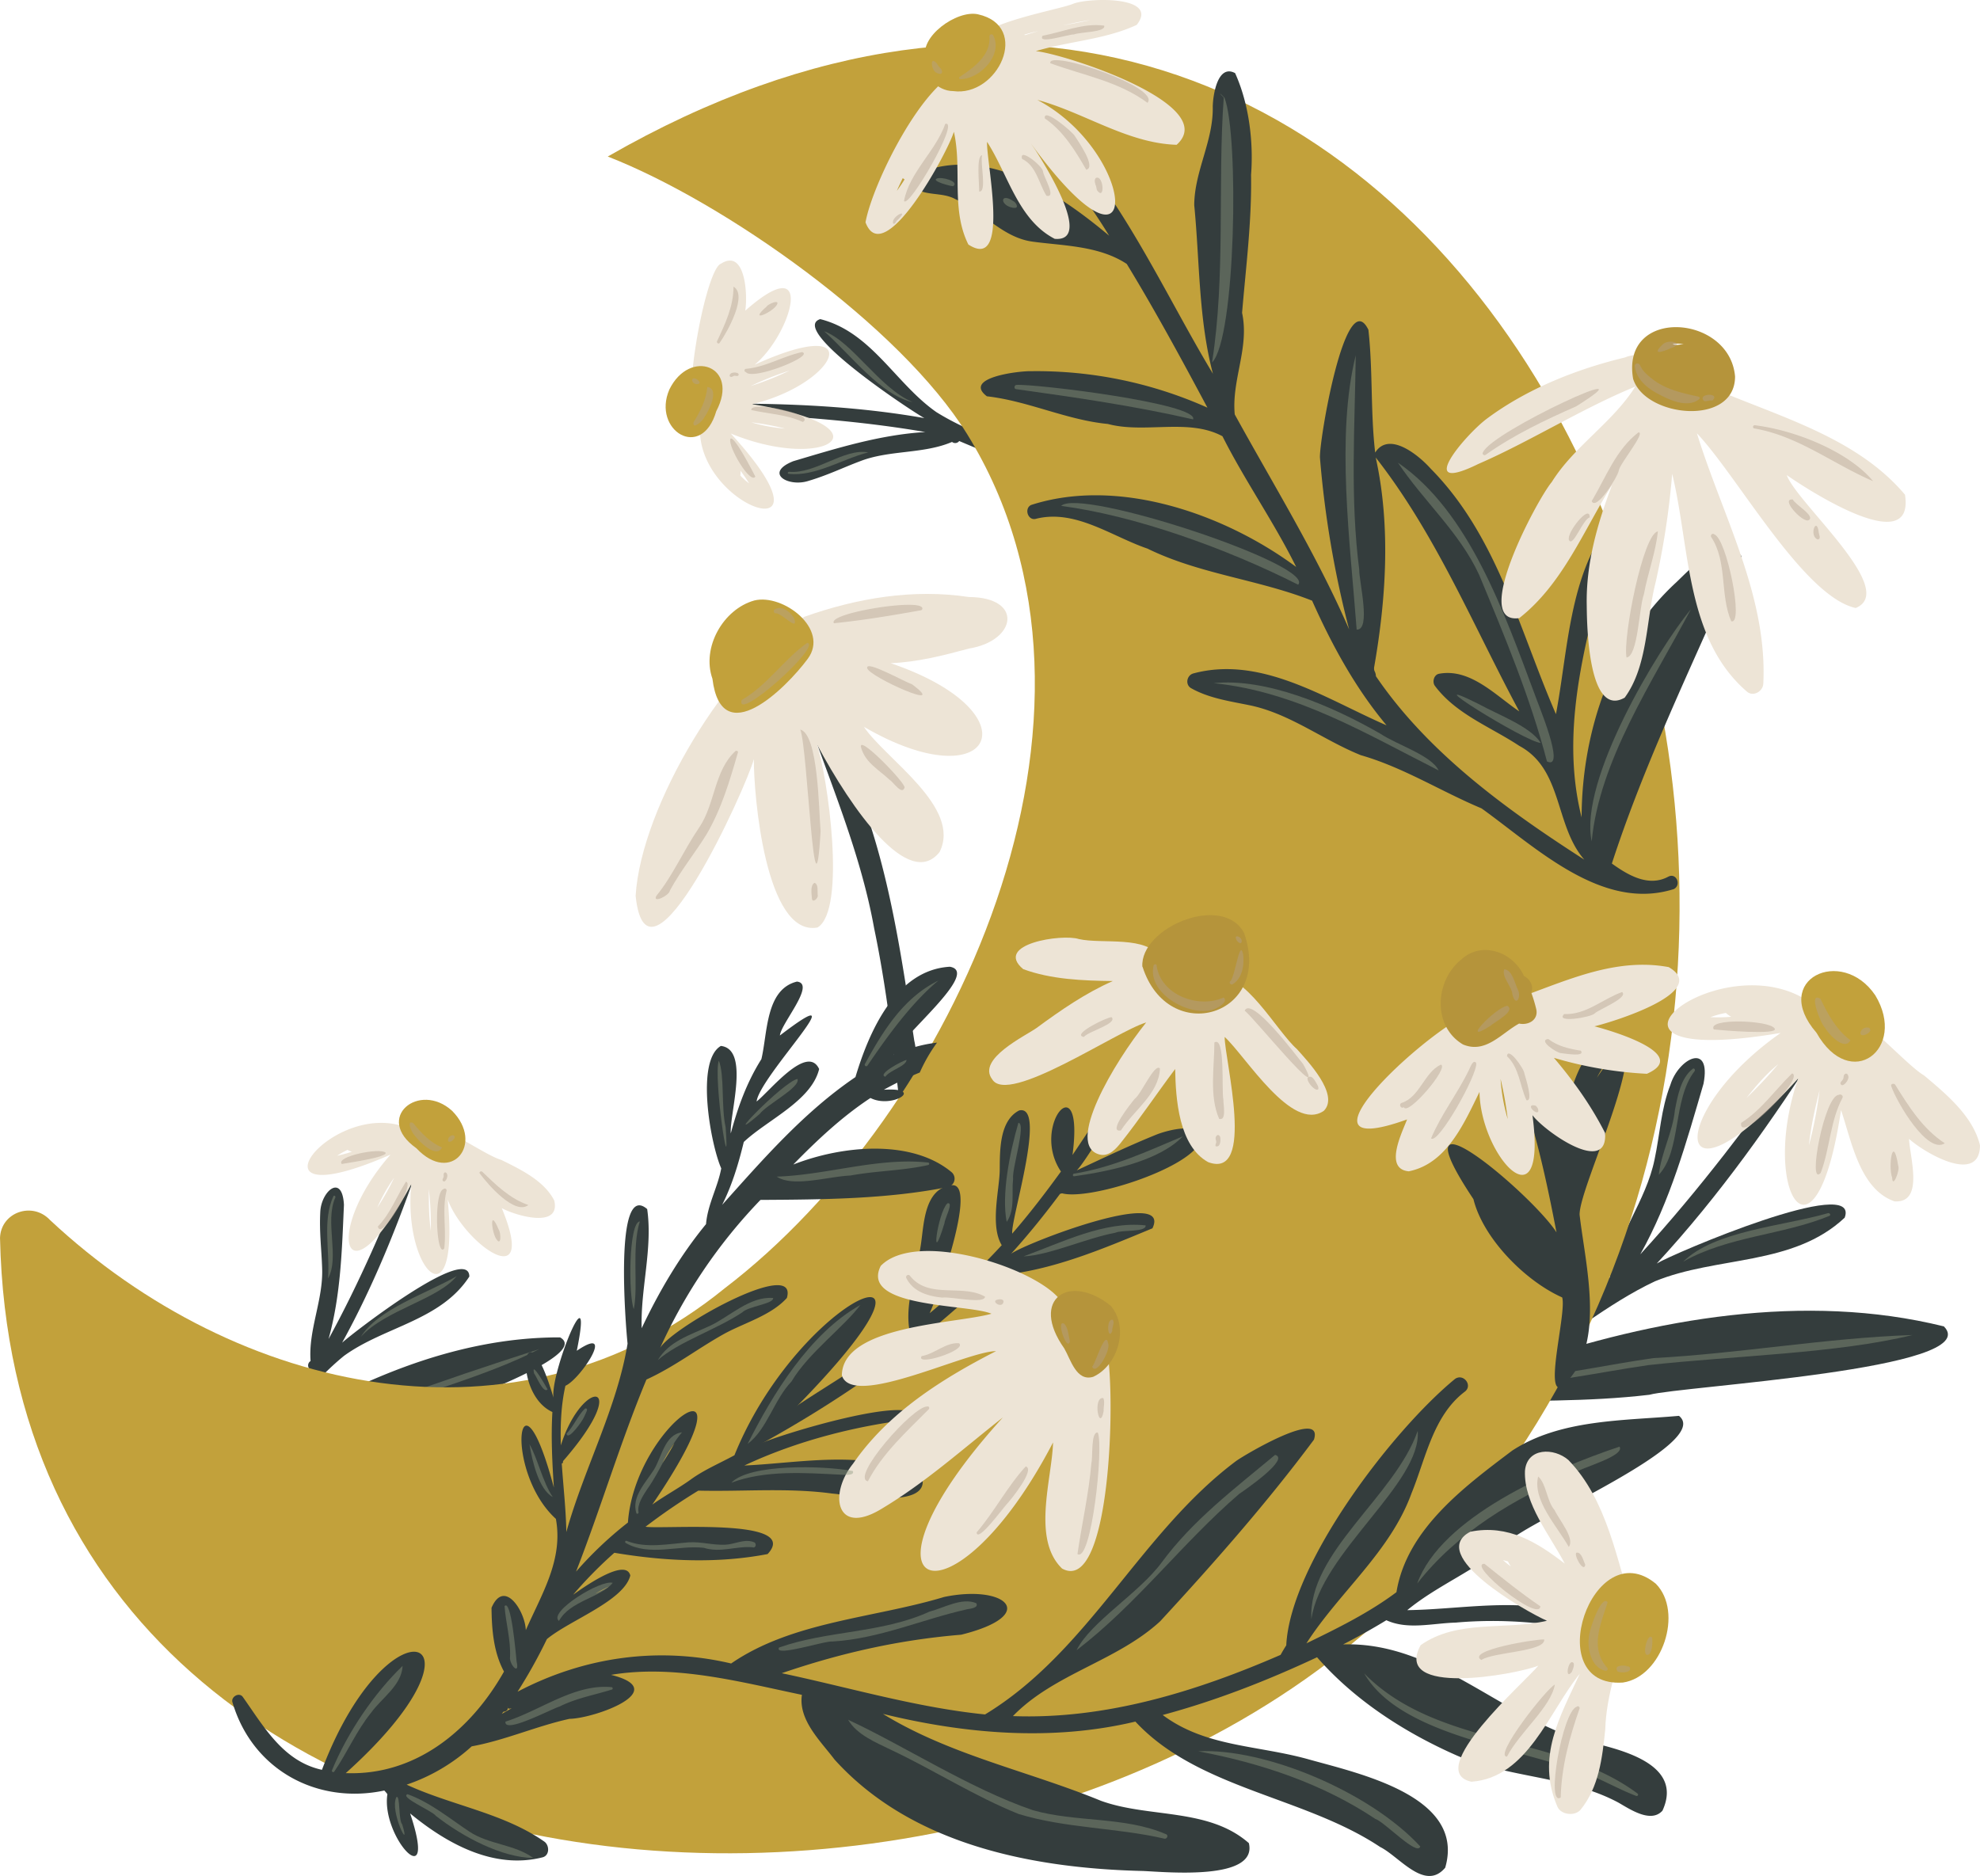 <svg xmlns="http://www.w3.org/2000/svg" width="1080" height="1023.4" viewBox="0 0.01 1080 1023.412" style=""><g><g data-name="Слой 2" style="isolation:isolate"><g data-name="Zodiac137_399256184"><path d="M462.7 116.5c18.8 55 60.8 100.2 105.6 135.9-18.8-10.3-39.5-16.3-57.6-27.6-22.3-15.6-35.4-43.7-63.3-50.7-17.5 5.6 49.3 49.9 56.8 54-36.9-6.5-74.4-8.1-111.7-7.9a1.5 1.5 0 0 0-2.6.4c-1.6 4.2 7.2 4.5 9.4 4.8 35.2 1.8 70.6 4.3 105.4 10.3-24.9 1.5-48.4 8.9-72 15.9-16 6.4-3.1 14.1 7.8 10.9s19.1-7.3 28.7-10.9c16-6.2 34.4-3.8 50.1-10.5a2.7 2.7 0 0 0 3.9-.5c24.3 10.4 51.1 19.7 71.6 36.2 1.8 1.7 4.5.7 5.6-1.2 14.9-.5-3.9-7.6-6.4-11.9-6.5-12.4-125.7-177.3-131.3-147.2z" fill="#343d3d"></path><path d="M472.5 125.3c34.3 45.7 70.8 92.2 109.6 133.2-9.9-16.8-27.7-34-41.5-50-21.8-26.8-45.3-61.6-68.1-83.2z" fill="#8f9981" opacity=".43" style="mix-blend-mode:multiply"></path><path d="M449.5 180.7c14.5 12.8 30.9 34.9 48.3 38.7-18.4-7.9-32.8-33-48.3-38.7z" fill="#8f9981" opacity=".43" style="mix-blend-mode:multiply"></path><path d="M430.1 258.5c14.7 1.6 29.3-8.1 43.5-11.7-13.2-2.4-28.6 11.8-43.1 10.6-.7-.1-1.2.9-.4 1.1z" fill="#8f9981" opacity=".43" style="mix-blend-mode:multiply"></path><path d="M393.2 143.9c-8.9 3.2-24.2 88.8-11.2 86.6-5.1 45.8 79.8 74.9 16.6 6 52.2 21.5 88.6-3.5 11.7-16 46.9-11.3 63.9-50 1.3-21.5 19.9-16.3 34.1-64.1-5.1-29.5 1.4-8.6.1-34.2-13.3-25.6zm35 89.9a85.5 85.5 0 0 1-18.4-3.4 157.2 157.2 0 0 1 18.4 3.4zm-19.6 29.9a32.2 32.2 0 0 1-4.8-4.3 11.1 11.1 0 0 0 .1-2.6c1.7 2.3 3.3 4.6 4.7 6.9zm22-61.5a159.8 159.8 0 0 1-21.1 8.4 165.5 165.5 0 0 1 21.1-8.4z" fill="#ede4d6"></path><path d="M365.1 212.5c-9.6 22.2 17.6 39.3 25.6 11.8 13-24.7-14.5-34.5-25.6-11.8z" fill="#c2a13b"></path><path d="M385.8 211.1c-.6 7.2-3.9 13.3-7.5 19.3-.7 4.4 5.1-.9 5.8-2.6 2.7-3.7 8.6-15.8 1.7-16.7z" fill="#b3a08f" opacity=".43" style="mix-blend-mode:multiply"></path><path d="M377.5 207.3c-.1.2.1.6.2.8 1.2 2.6 6 1.5 2.8-.9-.9-.7-2.7-1.5-3 .1z" fill="#b3a08f" opacity=".43" style="mix-blend-mode:multiply"></path><path d="M400.1 156.4c0 10.7-4.5 20.2-9 29.8-.3.8.8 1.7 1.4.9 4.5-6.4 15.4-26.2 7.6-30.7z" fill="#b3a08f" opacity=".43" style="mix-blend-mode:multiply"></path><path d="M418.1 167.3c-10.1 8.9 2.4 3.5 5.3-.5s-4.4-1.1-5.3.5z" fill="#b3a08f" opacity=".43" style="mix-blend-mode:multiply"></path><path d="M406.9 203c3.3 4.8 37.7-8.9 30.6-10.9-10.4 2.2-19.7 8.1-30.4 9.1a.9.9 0 0 0-.2 1.8z" fill="#b3a08f" opacity=".43" style="mix-blend-mode:multiply"></path><path d="M398.5 203.9c-1.3 1.2 0 2.3 1.3 1.4s2.7.6 3.1-.8-3.4-1.7-4.4-.6z" fill="#b3a08f" opacity=".43" style="mix-blend-mode:multiply"></path><path d="M409.8 223.7c9.4 2.1 19.2 2.4 28.1 6.5 7.6-4.3-29.2-11.7-28.1-6.5z" fill="#b3a08f" opacity=".43" style="mix-blend-mode:multiply"></path><path d="M398.4 239.4c-1.6 3.9 10.9 25.1 13.6 20.6-1.5-2.9-11.7-22.8-13.6-20.6z" fill="#b3a08f" opacity=".43" style="mix-blend-mode:multiply"></path><path d="M305.5 729.6c-58.1-.2-114.5 24.8-162.7 55.7 15.8-14.5 28.2-32.1 44.8-45.6 22-16 52.8-19.2 68.4-43.3-.2-18.1-62.7 30.1-69.4 36.1 18.1-32.8 31.8-67.7 43.8-103 1-.6 1.5-1.8.4-2.7-3.4-2.8-6.6 5.4-7.5 7.3-13.2 32.8-27.1 65.4-44.1 96.4 6.7-24 7.3-48.6 8.4-73.2-.9-17.3-12.3-7.6-12.9 3.7s.7 20.6 1 30.8c.7 17.2-7.6 33.7-6.3 50.7a2.8 2.8 0 0 0-.9 3.9c-17.6 19.6-35.2 41.9-57.4 55.9a3.7 3.7 0 0 0-.8 5.7c-4.4 14.3 8.5-1.2 13.4-2.1 13.8-2.2 208.5-61.3 181.8-76.3z" fill="#343d3d"></path><path d="M294.1 736c-54.4 17.5-110.2 36.9-161.6 60.2 19.1-3.9 41.1-15.1 60.7-22.9 32.5-11.9 73-22.8 100.9-37.3z" fill="#8f9981" opacity=".43" style="mix-blend-mode:multiply"></path><path d="M249.1 696.2c-16.7 9.6-42.9 17.9-52.3 33.1 13.5-14.8 41.9-20.3 52.3-33.1z" fill="#8f9981" opacity=".43" style="mix-blend-mode:multiply"></path><path d="M181.9 652.5c-6.3 13.4-1.8 30.4-3 45 6.5-11.7-1.9-30.9 4-44.2.3-.6-.5-1.4-1-.8z" fill="#8f9981" opacity=".43" style="mix-blend-mode:multiply"></path><path d="M302.3 654.9c-5.6-10.9-18.4-16.9-28.8-22.1-11.5-3.3-40.8-27.1-49.5-16.7-41.6-19.7-96.7 51.2-11 13.8-37.3 42.4-25.5 84.9 11.3 16.2-4.5 48.1 26.5 76.8 19.9 8.3 9 24.2 49.5 53.1 29.5 4.7 7.8 4.2 32.3 11.3 28.6-4.2zm-96.5 3.9a89.2 89.2 0 0 1 9.2-16.3 136.7 136.7 0 0 1-9.2 16.3zm-21.9-28.3a39.7 39.7 0 0 1 5.7-3.2 6.4 6.4 0 0 0 2.4 1 74.4 74.4 0 0 1-8.1 2.2zm51.1 40.9c-1.1-7.8-1.1-15.1-1.1-22.7a171.7 171.7 0 0 1 1.1 22.7z" fill="#ede4d6"></path><path d="M246.6 606c-17.9-16.3-42.9 3.9-19.5 20.4 19.1 20.3 37.3-2.5 19.5-20.4z" fill="#c2a13b"></path><path d="M241.1 626c-6.6-2.8-11.3-7.9-15.7-13.3-4-2.1-.9 5.1.5 6.4 2.6 3.7 12.2 13.2 15.2 6.9z" fill="#b3a08f" opacity=".43" style="mix-blend-mode:multiply"></path><g fill="#b3a08f"><path d="M247.5 619.5a.9.9 0 0 0-.9-.1h.1c-2.8.3-3.4 5.2 0 2.9h-.1c.9-.6 2.2-2 .9-2.8z" opacity=".43" style="mix-blend-mode:multiply"></path><path d="M245.9 622.8z" opacity=".43" style="mix-blend-mode:multiply"></path></g><path d="M288.2 657.4c-10.1-3.5-17.6-10.9-25.2-18.2-.7-.5-1.9.2-1.3 1 4.9 6.6 19.2 22.8 26.5 17.2z" fill="#b3a08f" opacity=".43" style="mix-blend-mode:multiply"></path><path d="M272 670.8c-5.1-12.4-4 1.2-1.2 5.3s2.4-3.9 1.2-5.3z" fill="#b3a08f" opacity=".43" style="mix-blend-mode:multiply"></path><path d="M241.9 648.7c-5.5 1.6-3.9 38.2.4 32.4 1.3-10.5-1.3-21.2 1.3-31.6a1 1 0 0 0-1.7-.8z" fill="#b3a08f" opacity=".43" style="mix-blend-mode:multiply"></path><path d="M243.8 640.4c-.7-1.6-2.1-.7-1.8.8s-1.4 2.3-.2 3.2 2.8-2.6 2-4z" fill="#b3a08f" opacity=".43" style="mix-blend-mode:multiply"></path><path d="M221.4 644.7c-5.1 8.1-8.5 17.4-15.3 24.4 1.7 8.6 20.6-23.8 15.3-24.4z" fill="#b3a08f" opacity=".43" style="mix-blend-mode:multiply"></path><path d="M210.3 628.8c-3.2-2.8-27.3 2.1-23.9 6.2 3.2-.6 25.3-3.7 23.9-6.2z" fill="#b3a08f" opacity=".43" style="mix-blend-mode:multiply"></path><path d="M1060.3 723.6c-76-18.8-157.8-4.2-230.9 20.6 25.4-13.8 47.2-32.9 73.3-45.2 33.9-13.9 75.2-8.2 103.5-34.7 8.9-24.1-94 19.7-102.5 25 34.3-37.1 63.4-78.4 90.4-120.8 1.5-.4 2.5-1.8 1.4-3.3-3.5-4.9-10.3 4.8-12.2 7.1-27.8 38.7-56.4 76.9-88.6 112 16.4-29.3 25.2-61.3 34.5-93.1 4.4-22.9-13.7-13.9-18.1.7-5.1 13-5.7 27.1-8.6 40.6-4.6 22.7-20.7 41.7-24.5 64.4-2.2.6-2.9 2.8-2.4 4.8-29.4 19.9-59.6 43.5-93.1 54.7-3.3.8-4.2 4.6-2.9 7.1-10.5 17.5 12.2.9 19 1.4 33.5-1 67.5 0 101.1-4 17-4.7 183.8-13.9 160.6-37.3z" fill="#343d3d"></path><path d="M1043.2 728.3c-47.2 1.6-94.2 10.1-141.4 12.6-24.3 3.5-48.3 8.8-72.7 11.2-5.4.5-12.6-1.4-16.7 3.2 26.3 1 58.7-6.6 86.9-10.6 46.3-5.1 102.8-6.3 143.9-16.4z" fill="#8f9981" opacity=".43" style="mix-blend-mode:multiply"></path><path d="M997.2 661.8c-25 7.2-62 9.6-79.1 26.5 24.7-14 54-14.4 79.8-25 .9-.4.2-1.6-.7-1.5z" fill="#8f9981" opacity=".43" style="mix-blend-mode:multiply"></path><path d="M923.3 583.1c-6.5 5-8.2 14.8-9.7 22.4-1.2 12.2-7.5 23.3-8.8 35.4 12.4-13.2 7.5-41 19.5-56.5.6-.7-.2-2-1-1.3z" fill="#8f9981" opacity=".43" style="mix-blend-mode:multiply"></path><path d="M498.7 567.8c-9.7-64.2-19.4-135.3-59.1-188.3a1.6 1.6 0 0 0-2.6 1.7c13.9 41.5 32 81.8 39.8 125.2 8.4 40.1 12 81.1 16.9 121.5 13.6 10.6 6.9-52.8 5-60.1z" fill="#343d3d"></path><path d="M0 675.3c.5-14 17.7-20 27.3-9.7 102.2 95.5 255.4 128.9 368 37.2 124.2-94.8 226.8-313 132.2-466-36.5-58.9-132.2-126.5-196-151.4 448.4-258 752.9 359 483.1 726.1C624.3 1102.8 9 1089.8 0 675.3z" fill="#c2a13b"></path><path d="M915.8 772.4c-30.3 2.7-64.8 1.8-91 19-26.1 19.7-57.5 42.9-63.1 77.2-15.1 11.3-32.2 19.7-49.1 27.9 18-28 45.7-49.9 57.3-81.8 7.8-19.1 11.8-42.4 29.1-55.5 4.5-3.4-.8-10.2-5.4-6.9-34.2 28.1-89.8 100.7-92 145.3-1.1 1.7-2.1 3.4-3.1 5.2-46 20-95.4 35.3-146 33.4 22.5-23.2 56.6-29.9 80.3-51.7 29.4-31.9 58-64.3 83.9-99.1 5.5-17.3-37.2 7.9-42.4 11.6-52.4 39.2-80.3 103.9-137 138.3-37.6-3.8-74-14.7-110.9-22.5 32.1-11 64-18.2 97.9-21 43-10.7 24.5-27.6-9.3-20.6-38.3 11.6-82.8 13.3-116.2 36.3-39.8-9.4-80.4-3.6-116.5 15.4a276.7 276.7 0 0 0 16-28.7c12.4-10.3 42-20.8 45.5-34.7-2.4-9.8-24.9 6-31.2 10.5a231.6 231.6 0 0 1 22.5-22.9c27.3 4.6 56.2 6 83.6.7 18.6-20-57.3-13.4-66.6-14.9a332.7 332.7 0 0 1 28.8-19.7c24.4.6 48.8-1.7 73.1 1.6 9.9.8 52.6 8.8 49.1-8.3-28-16.5-65.8-8.4-97.1-7 29.2-13.7 61.8-21.9 93.4-25.5 2-14.7-75.4 8.9-86 14.1 132.2-126 25.2-88.4-12.8 5.8-7.7 4.2-16.6 8-23.5 13s-14.3 8.9-21.3 13.9c60.5-88.9-9.4-45.5-13.3 9.8a205.3 205.3 0 0 0-28.3 26.8c13.5-34.6 24.2-70.7 38.4-104.8 15.7-7.2 27.9-16.9 42.7-25.1 11.1-6 25.3-9.9 33.9-19.4 6.7-23.2-66.3 18-69.5 28.1a285.7 285.7 0 0 1 55.1-81.6c33.8-.2 69.3-.4 102.6-7.1a4.7 4.7 0 0 0 1.8-7.9c-21.4-18-58.8-15.1-86.5-4.3 13-13.3 26.6-26.1 42.1-36.3 11.9 6.1 30.1-5.9 7.3-4.5a176.3 176.3 0 0 1 19.6-9.4 88.4 88.4 0 0 1 9.4-16.3 76 76 0 0 0-23.5 6.7c2.8-9.5 47.7-45.2 30.5-48.1-29.6 1.7-44.2 35.8-51.5 60.2-28 19-50.3 44.7-72.7 69.7 5.5-11 8.9-22.4 11.8-34.3 12.7-12 36.9-22.4 41.1-39.8-6.5-14-27.2 12.4-34.1 17.7 1.5-13.7 57.7-70.4 12.7-36 .6-6.6 19.8-28.2 9.3-29.4-17.2 4.2-16 28.2-19.4 42.3-8.3 13.2-13 26.9-16.7 40.5-.7-10.7 10.5-45.9-5.4-47.7-14 8.1-5.5 54 .2 66.8-1.9 10.3-7.4 19.6-8.3 30.4-14.2 17.3-25.6 36.7-35.1 56.8-.7-21.5 6.1-43.5 3-65-18.2-15.7-11.7 64-10.7 73.4-5.6 34.7-23.8 68.3-33.4 102.8-.2-12.5-1.7-25.2-2.5-37.5.7.2.7-.7.7-1.2 38.6-44.3 10.8-46.3-1.2-8.6-.3-11 .1-21.8 2.5-32.5 8.4-3.7 28-33.9 6.2-19.1 9.6-47-14.6 12.3-12.7 25.6-16.2-55.2-23.4-2.6-.6 7.8-.8 13.6-.1 27.4.8 41.2-19.3-72.7-27.9-9.3 1.1 17.1 4.1 22.3-7.7 40.9-16.4 60.7-.4-10.4-11.8-28.3-18.7-12.2.1 11.8 1.1 24.3 6.8 34.8-18 31.9-48.1 56.9-86.3 55.4 85.4-76.8 23.6-98.4-13-1.8-21.2-4.6-31.7-23.6-43.2-39.8-2-2.7-6.6 0-5.6 3 10.8 36.7 46 55.9 82.8 48.1a16.3 16.3 0 0 1 1.7 2c-3.6 23.6 27.9 56.8 12.4 10.5 20.4 16.8 46 30.7 72.4 23.9 3.7-1.1 3.6-6.3 1-8.4-22.3-15.7-50.7-19.8-75.3-31.2a100.8 100.8 0 0 0 35.5-20.9c18.1-3.3 35.2-11 53.3-15 13.7-.2 56.3-15.6 22.7-24 34.7-5.8 70.1 3.8 104.1 10.9-2 13.8 10.2 25.2 17.8 35.3 42.1 46.6 108.2 59.4 168.4 60.8 13.1.6 62.5 5.3 57.6-15.2-22.1-19.4-54.5-13.6-80.7-23.1-39.4-16.2-82.3-24.9-118.9-47.4 45.1 11 92.3 15 137.7 4.2 34.2 36.8 92.1 40.8 133.5 68.4 10.4 5.1 24.4 24.5 35.5 11.3 11.3-38.9-46.7-51.3-74.5-59.1s-56.2-6.7-79.6-24.2c29-7.8 57.1-18.8 84.2-31.5 20.4 23.4 47.7 41 76 53.5s60.8 11.1 88.2 25.7c6.2 3.5 17.8 11.6 24.2 4.5 12.1-26.3-24.9-33.9-43.2-38.2-45.6-13.6-81.3-54.1-131-52.5 8-4.1 15.9-8.5 23.6-13.2 11.7 5.4 25.4 1.6 37.8 1.3 25.7-2.3 52 0 77.1 5.7 1.9.2 2.5-2 1.3-3.2-30.7-19.3-70.5-9.7-104.8-9.3 17-14 38.1-21.9 54.6-36.9 11-11.8 112.4-54.1 93.6-69.1zm-583.6 93.1a44.2 44.2 0 0 1-7.5 3.9 67.2 67.2 0 0 1 7.5-3.9zm35.7-78.2c-2 3.7-4.2 7.3-6.5 10.8a64.5 64.5 0 0 1 6.5-10.8zM273.7 935l.9-1.2c1.5 0 3-1.2 2.1-2.8h.1c.2 1.5 1 1.2 2.3.9z" fill="#343d3d"></path><path d="M528.6 353.8c25.9-4.2 29.8-27.9-.1-28.1-30.4-4.6-61.1.6-89.8 10.8-41.7 24.9-89 103.2-92 152.2 6.3 60.6 60.7-59.9 64.5-74.6-.2 18.9 6.3 97.1 34.7 91.9 16-9.5 5.4-83.1-.3-99.9 19.1 35.7 50.2 79.9 66.9 58.7 12.2-24.4-29.5-50.7-41.3-68.3 70.6 41.1 94.3-7.6 14.6-34.7 14.7-.6 28.7-4.2 42.8-8z" fill="#ede4d6"></path><path d="M411.4 327.6c-17 4.8-28.8 25.7-22.8 42.7 4.9 40 40 5.3 52-10.9s-13.5-35.7-29.2-31.8z" fill="#c2a13b"></path><path d="M631.2 618.8c-14.9 6-29.3 12.9-43.9 19.7 10.1-9.4 88.3-149 43-82.1-13.4 25.5-29.2 49.8-45.3 73.7 6.7-50.5-23.3-16.1-6.3 9-8.4 11.6-17.2 23.1-26.6 33.9v-.5c-.3-9.1 19-70.2 3.8-66.7-10.9 5.6-10.5 22.2-10.6 32.6s-5.4 30.2 1.1 40.9a393.7 393.7 0 0 1-39.3 37.1c3.9-8.4 26.6-71.4 12-69.8s-15.1 20.3-16.6 30.9c-2 15.6-9 32.1-6.5 47.8-28.9 23.5-63.2 39.7-91.4 63.8-1.2 1.6.9 3.8 2.6 2.9 48.3-25.8 94.4-57.6 133.5-96 30.3-1.6 59.9-14.3 87.9-25.9 11-22.8-69.5 8.2-77.1 13.9 9.4-10.4 18.3-21.4 26.7-32.7l1.1-.3c14.7 4 68.4-13.1 75.2-27.8 2.2-12.3-18.1-6.4-23.3-4.4z" fill="#343d3d"></path><path d="M707.4 572.3c-11-9.6-28.8-43-44.2-38.7-9.4-5.4-21.3-4.5-30.4-10.9-6.8-12.6-31.5-7.5-44.3-10.4-9.1-3-46.7 2.7-30.4 16.4 15.2 5.6 32.2 6.3 48.9 6.5-15 6.6-28.4 15.9-41.6 25.6-6 4.3-32.7 16.9-24.2 28 8.6 14.4 67.9-26.3 84-31-17.4 21.6-44.8 67.5-25.2 72.1 4.9 1.1 8.7-3.1 11.4-6.5 10.4-13.1 19.6-26.9 29.6-40.2.3 16.2 1.9 41.9 18 50.8 26.1 9.7 9-55.7 9-68.3 11.4 10.4 36.7 52.3 54.1 40.3 8.8-8.9-9.4-27.7-14.7-33.7z" fill="#ede4d6"></path><path d="M602.6 731.7c-1.2-5.2-7.5-6.2-11.2-3.6a4.4 4.4 0 0 0-2-.1 7 7 0 0 0-2.4-3.2 4.1 4.1 0 0 0 .2-2.2c1.6-3.1-.2-7.5-3.6-9.2-.2-2-2.5-3.7-4.6-4.5a8 8 0 0 1-1.6-.8c-15.3-17.5-78.2-37-97-17.5-11.6 23.1 48 20.7 60.4 26.1-19.4 5.5-81.3 6.2-81.6 33.6 5.5 18.4 68.1-13.2 84.1-13.2-29.5 15.1-58.9 33.6-78 61.4-13.3 16.5-9.4 39.5 15.1 24.9s44.8-33 66.6-50.1c-88.7 97.7-27.6 119.3 27.4 13.6-.6 20-11.7 52.7 4.9 68.8 28.2 15.6 29.8-109.2 23.3-124z" fill="#ede4d6"></path><path d="M678.6 509c-11.6-21.9-56.8-3-55.5 18.4h.1c14 43.8 71.3 27 55.4-18.4z" fill="#b5943b"></path><path d="M605.9 712.4c-22.5-18.2-44.5-3.8-25.4 23.2 3.5 6 6.6 18.3 15.8 15.5 13.5-6.2 19.7-26.8 9.6-38.7z" fill="#b5943b"></path><path d="M710.8 580.5c-3.9-4.8-28.3-37.4-31.9-29.1 3.6 2 46.4 55.1 31.9 29.1z" fill="#b3a08f" opacity=".43" style="mix-blend-mode:multiply"></path><path d="M719 592.9a1.8 1.8 0 0 0-.4-.9.1.1 0 0 1 .1.1c-1-1.6-2.7-5.7-5-4.5s4 8.6 5.4 6.5a2.6 2.6 0 0 0-.1-1.2z" fill="#b3a08f" opacity=".43" style="mix-blend-mode:multiply"></path><path d="M667.3 599.9c-1.1-4.8 1.2-35-4.9-31.2 0 13.5-2.9 29.1 2.6 41.7 4.2 1.2 2.2-7.9 2.3-10.5z" fill="#b3a08f" opacity=".43" style="mix-blend-mode:multiply"></path><path d="M665.5 620.1c-1.2-2.2-3 .1-2.3 1.8s-.6 2.4-.1 3.4c2.6.9 2.9-3.4 2.4-5.2z" fill="#b3a08f" opacity=".43" style="mix-blend-mode:multiply"></path><path d="M632.7 582.9c-2.9-3.2-10.3 14.2-13.8 16.6-1.9 2.3-15.1 18.7-7.5 17.2 7-11 20.7-19.9 21.3-33.8z" fill="#b3a08f" opacity=".43" style="mix-blend-mode:multiply"></path><path d="M606.3 554.9c-2.8.1-22.2 9.6-15.1 10.8 2.3-3 18.7-7.3 15.1-10.8z" fill="#b3a08f" opacity=".43" style="mix-blend-mode:multiply"></path><path d="M667.4 544.2c-13.8 6.2-34.2-1.4-36.5-17.3.2-1-1.2-1.1-1.6-.4-3.9 15.1 18.8 28.1 32 24.4 2.2-.5 9.2-4.4 6.1-6.7z" fill="#b3a08f" opacity=".43" style="mix-blend-mode:multiply"></path><path d="M678.1 520.9c-1.8-10-4.5 12.7-7.1 14.4a1.1 1.1 0 0 0 1.6 1.5c5.1-3.4 6.1-10.2 5.5-15.9z" fill="#b3a08f" opacity=".43" style="mix-blend-mode:multiply"></path><path d="M677.3 513.3c-.1-2.5-4.7-3.9-2.8-.5l-.2-.3c.5 1.3 3 3.4 3 .8z" fill="#b3a08f" opacity=".43" style="mix-blend-mode:multiply"></path><path d="M604.5 733c-1.5-8.3-6.9 10.9-8.8 12.6 2.3 5.3 10.2-9.3 8.8-12.6z" fill="#b3a08f" opacity=".43" style="mix-blend-mode:multiply"></path><path d="M606.9 720c-3.8-.8-2.6 12-.2 6.1-.3-1.9 1.6-4.8.2-6.1z" fill="#b3a08f" opacity=".43" style="mix-blend-mode:multiply"></path><path d="M583.3 730.4c-.6-2.7-.8-5.9-2.6-8a.1.1 0 0 0 .1.1c-.1-.1-.2-.2-.2-.3h-.1c-4.6-2.9 1.1 14.7 3 10 .2-.3-.1-1.6-.2-1.8z" fill="#b3a08f" opacity=".43" style="mix-blend-mode:multiply"></path><path d="M598.8 781.5c-3.9-.5-2.6 13.2-3.5 16.7-1.4 16.7-5.2 33.1-7.6 49.6 7.6 5 14.4-58.4 11.1-66.3z" fill="#b3a08f" opacity=".43" style="mix-blend-mode:multiply"></path><path d="M601.8 762.7c-6-.8-2.1 19.2.2 7.1-.2-1.9.8-5.2-.2-7.1z" fill="#b3a08f" opacity=".43" style="mix-blend-mode:multiply"></path><path d="M559.5 800c-10.1 11-17.1 24.7-26.8 36 .4 5.9 14.4-13.3 16.5-15.5s15.7-19 10.3-20.5z" fill="#b3a08f" opacity=".43" style="mix-blend-mode:multiply"></path><path d="M505.8 767.3c-7.7-.4-42.2 39-32.4 40.8 7.8-15.1 21.3-27.3 33.2-39.3.6-.6.1-1.8-.8-1.5z" fill="#b3a08f" opacity=".43" style="mix-blend-mode:multiply"></path><path d="M523.1 732.8c-7.3-.6-13.3 5.9-20.4 7-3.6 5.9 25.2-3.3 20.4-7z" fill="#b3a08f" opacity=".43" style="mix-blend-mode:multiply"></path><path d="M537.3 707.4c-12.4-7.2-31.1 1.6-41.1-11.6a1.2 1.2 0 0 0-1.9 1.3c3.7 7.6 11.8 10 19.7 10.8 4.5-.7 22.9 3.7 23.3-.5z" fill="#b3a08f" opacity=".43" style="mix-blend-mode:multiply"></path><path d="M547.4 709.8c-.5-1-1.1-.8-1.7-1-7.3.2 1.5 6.1 1.7 1z" fill="#b3a08f" opacity=".43" style="mix-blend-mode:multiply"></path><path d="M447.6 453.4c-1-11.3-1.2-52.8-11.1-55.4 4 9.1 7.7 114.1 11.1 55.4z" fill="#b3a08f" opacity=".43" style="mix-blend-mode:multiply"></path><path d="M446 488.1c-.2-2 .5-5.6-1.7-6.5-2.5 1.4-1.6 6.2-1.4 8.7s3.7-.2 3.1-2.2z" fill="#b3a08f" opacity=".43" style="mix-blend-mode:multiply"></path><path d="M493.4 429.7c.8-2.3-26-30-23.7-21.8s9.8 12.1 15.5 17.5c2.1 1.2 6.7 8.6 8.2 4.3z" fill="#b3a08f" opacity=".43" style="mix-blend-mode:multiply"></path><path d="M497.3 373.2c-3.4-.9-25.3-13.4-24.3-8.7s45.9 24.7 24.3 8.7z" fill="#b3a08f" opacity=".43" style="mix-blend-mode:multiply"></path><path d="M502.6 331.1c-4.6-4.1-51.6 3.7-47.7 8.9 15.9-1.6 32-4.3 47.6-7.1a1 1 0 0 0 .1-1.8z" fill="#b3a08f" opacity=".43" style="mix-blend-mode:multiply"></path><path d="M401.2 409.7c-11.7 10.7-11.1 28.9-19.8 41.7s-14.5 26.5-23.3 37.2c-2.6 4.6 7.1-.1 7.3-2.8 5.8-10.7 13.5-20.2 19.9-30.5 8.2-13.9 12.8-29.5 17.2-44.8.2-.8-.8-1.1-1.3-.8z" fill="#b3a08f" opacity=".43" style="mix-blend-mode:multiply"></path><path d="M413.9 389.7c-.2 0-.1.2 0 .2s.1-.2 0-.2z" fill="#b3a08f" opacity=".43" style="mix-blend-mode:multiply"></path><path d="M440.3 350.7c-12.7 9-21.7 23.1-35.8 31.2-3.4 12.8 44.2-29.9 35.8-31.2z" fill="#b3a08f" opacity=".43" style="mix-blend-mode:multiply"></path><path d="M433.1 337.2c-1.9-3.3-6.9-7.3-10.7-4.6a1.2 1.2 0 0 0 .5 2c3.2-.7 13.1 10.9 10.2 2.6z" fill="#b3a08f" opacity=".43" style="mix-blend-mode:multiply"></path><path d="M913.1 485c4.1-2.3 1.3-8.9-3-6.8-10.8 5.9-22-.7-30.9-7.1 15.8-48.6 37.7-95.3 58.4-141.9 4-8.6 13.3-15.7 12.2-25.9-9.4-13.4-27.8 7.2-35.7 14.6-34.8 32.2-51.3 81.3-51.4 128-13.4-53.2 5.8-107.7 18.7-159.2a1.8 1.8 0 0 0-2.8-1.7c-22.7 28.3-23.3 69.9-29.9 104.6-19.9-45.8-32-97.2-68.3-133.9-6.3-7.1-22.7-20.8-30.3-8.8-2.6-22.2-1.2-44.7-3.7-67-12.5-25.5-27.2 62.2-26.4 70.1a547.6 547.6 0 0 0 15.9 93.4c-17.7-40.8-41-78.4-62.4-117.3-1.8-18.9 8.1-36.3 4-55.4 2.1-25.2 5.3-49.8 4.9-75.3 1.4-18.3-1.2-38.9-8.7-55.5-9.5-5.1-12.1 11.9-12.2 18.3.4 18.7-10 35.2-10.1 53.7 3 30.6 2.3 62.1 10.2 92C623 140.1 588.3 49 508.8 30.2c-3.6-.1-3.8 4.8-1.2 6.4 42.5 18.2 73.6 53.2 97.4 92-28.5-23.9-68.8-50.9-106.7-32.9-1.8 1.1-2.8 3.9-1 5.6 6.6 6.2 16.3 3.1 23.9 7.4 14.6 6.4 25.4 20.8 41.8 23.1s36.3 2.1 51.6 12.2c15.6 25.6 29.9 52 44 78.4a228.3 228.3 0 0 0-96-19.9c-6.7-.2-37.7 3.5-24.3 13.7 22.7 2.6 43.3 12.9 66 15.1 20.2 5.4 44-3.3 62.5 6.7 12.3 24.4 28.1 46.8 40.2 71.3-39-28.9-96.9-49.2-144.6-33.8-4 2-1.6 8.9 2.8 7.5 21.4-5.3 41.1 9.6 60.7 16.3 28.6 14 60.5 16.8 89.8 28.4 10.8 24.2 23.6 47.7 40.6 68-32.8-14.2-68.2-38.3-105.4-28.3-3.6 1-4.6 6.2-1.1 8.1 10 5.6 21.5 7.1 32.5 9.4 21.7 4.7 39.6 18.9 60 27.1 23.3 6.7 43.8 19.8 65.8 29 29.6 21.2 65.7 56.5 105 44zm-48.9-16C822 441.9 779 410.8 750.5 368.9a6.3 6.3 0 0 0-.8-2.9 4.4 4.4 0 0 1-.2-1v-.8c6.5-37 9.2-77 .9-114.6 33 42.2 53.1 91.6 78.3 138.5-12.9-8.7-26.8-23.8-43.9-20.5-2.7.6-3.7 4.5-2.1 6.6 11.6 15.5 30.3 22.3 46 32.7 23.9 12.8 19.2 43.5 35.5 62.1z" fill="#343d3d"></path><path d="M961.8 373.1c2.4-48.1-22.4-91.9-36.2-136.7 22.2 23.4 58.1 89 86.6 95.3 23.6-9.7-32.1-57.2-37.6-72.5 11.8 8.2 69.9 45.9 64.5 10.7-29.9-35.5-80-45.1-120.2-65.1-5.3-5.2-13.4-7-20.1-9.8-2.7-2.3-9.2-1.4-12.4 0-26.6 6.4-53.5 17.1-75.5 33.5-11.7 8.8-39.9 42-4.5 24.6 27.9-12.1 56.4-30.2 85.6-42.2-12.4 19.7-33.3 32.4-45.6 52.1-7.8 9.2-44.6 78-17.7 74.2 23.7-18.6 35-47.7 50.6-72.6-8 21.1-14.3 42.9-13.8 65.8.1 11.6 1 61.4 20.7 50.2 12.7-17.4 11.6-42.1 16.8-62.6a429.8 429.8 0 0 0 9.1-59.5c9.8 40 7.1 90 41 119 3.4 2.6 8.4-.3 8.7-4.4z" fill="#ede4d6"></path><path d="M564.8 81.9l-2.5-3.6c63.2 86.7 58.2 5 3.5-23.8 25.4 6.8 49.2 23.7 76 24.5C666.1 57.2 581 29.5 565 27.9c18.3-5.5 37.5-6.2 55-14.3 12.8-16-26.5-14.9-34.7-11.5s-54.7 11.2-51.5 21.7a5.6 5.6 0 0 0-1.7 5.5c-2.5 1.1-4.3 4.1-2.7 6.7a6.2 6.2 0 0 0-4 2.4c-21.3 4.7-49.5 61.7-53.3 82.9 9.9 26.5 45-38.5 48.2-49.4 4.6 20.4-1.7 42.3 7.9 61.5 23.2 15.1 9.6-45.6 10.2-56 11.5 17.8 16.9 42.6 36.9 52.9 21.2 1.9-5.4-40.5-10.5-48.4zm1.7-65l-7.5 2.3-.2-.3c2.6-.8 5.2-1.4 7.7-2zm-74.1 80.3l1 .7c-1.3 2.1-2.7 4.2-4.2 6.2 1-2.3 2.1-4.6 3.2-6.9zM594.6 11c-5 1.1-10 2-15 2.9 5-1.1 9.9-2.2 15-2.9z" fill="#ede4d6"></path><path d="M946.4 205.4c-2.9-34.1-62.4-38.1-55.6 1.3 6.6 21.1 55.6 26.1 55.6-1.3zm-34.1-17.8a21.4 21.4 0 0 1 6.2.2c-2.1-.1-4.3 1-6.2-.2z" fill="#b5943b"></path><path d="M519.9 49.7c-8.7 0-17.1-8.8-14.9-17.6-4-11.8 16.8-26.8 28.4-24.3 29.2 6.5 10.8 45.3-13.5 41.9z" fill="#c2a13b"></path><path d="M493.1 109.6c3-15.7 17.2-27 22.5-42 8.4-2.4-20.3 46.9-22.5 42z" fill="#b3a08f" opacity=".43" style="mix-blend-mode:multiply"></path><path d="M487.2 122c-1.6-4 10.2-9.3 1.9-1.5-.5.6-.9 2-1.9 1.5z" fill="#b3a08f" opacity=".43" style="mix-blend-mode:multiply"></path><path d="M534.1 104.5c.1-4.2-1.7-19.5 1.6-19.8-1.2 4 2.8 20.3-1.6 19.8z" fill="#b3a08f" opacity=".43" style="mix-blend-mode:multiply"></path><path d="M570.8 106.8c-4.2-6.7-5.5-16.4-13.3-20.1-1.9-6.6 11.1 3.8 11.4 6.8s7.6 14.7 1.9 13.3z" fill="#b3a08f" opacity=".43" style="mix-blend-mode:multiply"></path><path d="M592.5 92.6c-6-10.4-12.4-21-22.6-28-1-6.3 14.9 7.2 16.3 9.5s12.1 17.2 6.3 18.5z" fill="#b3a08f" opacity=".43" style="mix-blend-mode:multiply"></path><path d="M598.3 103.7c-.2-.7-.2-1.4-.4-2s-1.6-3.6 0-4.7c4.2-1.4 4.9 13 .4 6.7z" fill="#b3a08f" opacity=".43" style="mix-blend-mode:multiply"></path><path d="M625.9 56.1c-15.7-11.7-35.1-15-53-21.6-1.7-7.7 60.5 13.1 53 21.6z" fill="#b3a08f" opacity=".43" style="mix-blend-mode:multiply"></path><path d="M585.8 18.8c-2.9-.2-20.2 5.7-17.1.7 11-2 22.3-7.1 33.6-5.5 1 3.7-13.1 3.4-16.5 4.8z" fill="#b3a08f" opacity=".43" style="mix-blend-mode:multiply"></path><path d="M523.8 43.2c-.6 0-.9-.9-.4-1.2 7.7-5.1 17-11.7 16.3-22.1a1.1 1.1 0 0 1 2-.7c5.7 10.6-7.2 24-17.9 24z" fill="#b3a08f" opacity=".43" style="mix-blend-mode:multiply"></path><path d="M511 39.8c-3-.9-4.1-9.5-.3-5.5.2-.2 1 1.7 1.5 2.1 2.3 1.8 2.5 5.2-1.2 3.4z" fill="#b3a08f" opacity=".43" style="mix-blend-mode:multiply"></path><path d="M905.6 215.5c-6.4-3.2-13-8.1-13.9-15.7-.2-1.8 2.4-2 2.9-.5 1.4 3.3 4.4 5.7 7.1 7.8 7.2 5.5 16.2 7.4 24.8 9.3a.8.8 0 0 1 .3 1.4c-6 4.8-15.3.8-21.2-2.3z" fill="#b3a08f" opacity=".43" style="mix-blend-mode:multiply"></path><path d="M934.1 218.5h-.6c-1.4-.2-2.9.8-4.1.2-3.8-4.1 9.3-4.7 4.7-.2z" fill="#b3a08f" opacity=".43" style="mix-blend-mode:multiply"></path><path d="M911.2 190c-3.8 1.8-10.8 4.2-4.4-2 3.5-3.5 12.9-.6 4.4 2z" fill="#b3a08f" opacity=".43" style="mix-blend-mode:multiply"></path><path d="M808.9 246.8c4.4-11.3 95.8-53.2 50.8-25.1-17 7.5-34.1 15.6-49.3 26.4-.9.7-2.2-.4-1.5-1.3z" fill="#b3a08f" opacity=".43" style="mix-blend-mode:multiply"></path><path d="M868.2 273.4c7.7-12.9 13.2-28.1 25.5-37.5 4.2-.2-10.1 17-10.7 20.7s-12.4 22.3-14.8 16.8z" fill="#b3a08f" opacity=".43" style="mix-blend-mode:multiply"></path><path d="M855.8 294.6c-1.6-3.8 11.6-20.2 11.3-12.3-3.8 1-9.1 16.6-11.3 12.3z" fill="#b3a08f" opacity=".43" style="mix-blend-mode:multiply"></path><path d="M887.2 358.7c-2.1-10.6 9-67.5 17.1-68.8-1.2 11.6-5.5 22.7-7.6 34.2-2.7 7.3-3.2 33.9-9.5 34.6z" fill="#b3a08f" opacity=".43" style="mix-blend-mode:multiply"></path><path d="M944.3 338.9c-6.2-14.3-2-32.4-10.9-45.9-.7-1 .7-2.4 1.6-1.5 6.8 2 16.4 49.9 9.3 47.4z" fill="#b3a08f" opacity=".43" style="mix-blend-mode:multiply"></path><path d="M1021.7 262.5c-21.8-9.3-40.8-24.7-65-28.8a.9.9 0 0 1 .5-1.7c22.7 2.8 51.4 14.7 64.5 30.5z" fill="#b3a08f" opacity=".43" style="mix-blend-mode:multiply"></path><path d="M986.3 283.9c-3.5.9-15.4-12.1-8.4-11.4 1.2 2.8 13 9.3 8.4 11.4z" fill="#b3a08f" opacity=".43" style="mix-blend-mode:multiply"></path><path d="M991.5 294.3c-5-1.8-.7-12.8.5-4.2 0 1.3 1.6 3.9-.5 4.2z" fill="#b3a08f" opacity=".43" style="mix-blend-mode:multiply"></path><path d="M784.7 420.3c-39.6-20-77.5-43-122.7-47.6 28.3-3 64.2 12.2 90.8 27.5 9.3 6.2 28 11.9 31.9 20.1z" fill="#8f9981" opacity=".43" style="mix-blend-mode:multiply"></path><path d="M708.1 319c-39.5-20-89.4-37.8-129.3-43 10.2-10.2 138.9 32.3 129.3 43z" fill="#8f9981" opacity=".43" style="mix-blend-mode:multiply"></path><path d="M650.8 228.8c-31.8-7.3-64.3-12-96.6-16.5-1.3-.2-1-2.2.2-2.3 10.2-.7 99.6 10.2 96.4 18.8z" fill="#8f9981" opacity=".43" style="mix-blend-mode:multiply"></path><path d="M661.1 197.8c7.5-47.5 3-98.1 6.4-144.5-3.2-3.3-2.1-2.7.4 0 8 20.5 6.2 131.4-6.8 144.5z" fill="#8f9981" opacity=".43" style="mix-blend-mode:multiply"></path><path d="M519.9 101.6c-1.4 0-11.7-2.7-9.1-4.1s12.8 1.6 9.1 4.1z" fill="#8f9981" opacity=".43" style="mix-blend-mode:multiply"></path><path d="M553.1 113.4h-.3c-7.7-1.1-7.5-9 .3-3.4l-.4-.3c1.5.7 3.4 4 .4 3.7z" fill="#8f9981" opacity=".43" style="mix-blend-mode:multiply"></path><path d="M843.8 415.4c-9.1-34.9-23.2-68.6-37-101.8-10.7-23.2-30.4-40.3-44.3-61.2 38.7 26.5 57.9 81.6 74.6 126.3 1.7 5.1 17.3 41.8 6.7 36.7z" fill="#8f9981" opacity=".43" style="mix-blend-mode:multiply"></path><path d="M840.4 405.3c-7.9-.2-72-40.3-33.6-21.1 10.5 5.8 28.1 12.2 33.6 21.1z" fill="#8f9981" opacity=".43" style="mix-blend-mode:multiply"></path><path d="M740 343.5c-3.6-48-11.4-105.7-.5-149.7-.5 38.9-3.1 78.1 1.9 116.9-.1 6.6 6.6 33.1-1.4 32.8z" fill="#8f9981" opacity=".43" style="mix-blend-mode:multiply"></path><path d="M868.2 459c-7.1-33 36-104.8 54.1-126.6C901 372.6 872.4 415 868.2 459z" fill="#8f9981" opacity=".43" style="mix-blend-mode:multiply"></path><path d="M395.8 614.9c-2.5-11-.5-28.1-3.7-36.3-3.2 8.4 6.3 71.6 3.7 36.3z" fill="#8f9981" opacity=".43" style="mix-blend-mode:multiply"></path><path d="M435 588.6c-7.8 1.5-43.9 39.1-20.6 19.1 3.8-5.2 22.3-14.4 20.6-19.1z" fill="#8f9981" opacity=".43" style="mix-blend-mode:multiply"></path><path d="M511.9 534.9c-19.1 9.4-30.2 27.4-40.1 45.5a.8.8 0 1 0 1.4.9c11.2-16.6 24.5-34.7 38.7-46.4z" fill="#8f9981" opacity=".43" style="mix-blend-mode:multiply"></path><path d="M494.5 578.2c-2.3.5-16.3 7.9-11.6 9.2 2.5-3.6 11.4-5.7 11.6-9.2z" fill="#8f9981" opacity=".43" style="mix-blend-mode:multiply"></path><path d="M506.1 634.2c-27.2-2.9-55 6.8-82.4 7.7 8.8 6 28.1-.1 40.2-.6 14-2.6 28.5-2.6 42.3-5.7a.7.7 0 0 0-.1-1.4z" fill="#8f9981" opacity=".43" style="mix-blend-mode:multiply"></path><path d="M516.7 656.5c-5.3 5.3-9.6 37.5-1.5 10.7 0-2.2 5.3-11.9 1.5-10.7z" fill="#8f9981" opacity=".43" style="mix-blend-mode:multiply"></path><path d="M555.5 612.5c-4.8 16.5-9.3 39.2-6.4 54.1 4.7-6.6 2.6-15.8 3.5-23.4-.7-5.8 7.3-30 2.9-30.7z" fill="#8f9981" opacity=".43" style="mix-blend-mode:multiply"></path><path d="M624.9 668.5c-22.6-2.5-45.7 9.3-66.6 16.9 13.7-.5 34.1-9.9 50.1-12.9 3.7-1.7 16.8-.1 16.5-4z" fill="#8f9981" opacity=".43" style="mix-blend-mode:multiply"></path><path d="M645.2 619.9c-19.4 8.2-38.3 17-59.5 20.4-.8.3-.6 1.6.3 1.4 19.8-2.8 46.3-8.4 59.2-21.8z" fill="#8f9981" opacity=".43" style="mix-blend-mode:multiply"></path><path d="M469.3 711.9c-27.9 15.7-48 49-61.5 75.8 10.6-7.9 14.4-24.1 23.9-34 9.3-15.7 28.5-29.6 37.6-41.8z" fill="#8f9981" opacity=".43" style="mix-blend-mode:multiply"></path><path d="M421.7 708.1c-12.9-1-23.6 10.2-34.7 15.3s-22 8.3-28.2 18.6c11.5-10.1 31.7-16.5 46-26 3.3-3.4 17.4-4.7 16.9-7.9z" fill="#8f9981" opacity=".43" style="mix-blend-mode:multiply"></path><path d="M349 666.3c-6.2.6-6.2 40.7-3.3 47.9 2.6-12.8-1.3-33 3.3-47.9z" fill="#8f9981" opacity=".43" style="mix-blend-mode:multiply"></path><path d="M411.2 841.3c-5.2-2-10.4 1.2-15.6 1.4-6.7.3-13.1-1.7-19.8-1.3-11.1.8-23.4 3.5-34-.8-.7-.3-1.1.7-.6 1.1 13 7.6 28.7 1.1 42.7 2.7 9 2.9 17.8-1.1 26.6-.3 1.8.7 2.4-2.2.7-2.8z" fill="#8f9981" opacity=".43" style="mix-blend-mode:multiply"></path><path d="M372 781.4c-9.5 1.2-11.1 13.7-15.4 20.5s-12.3 14.7-9.5 23.6c.3.7 1.3.2 1.2-.5-.9-4.3 2.6-9.3 4.8-12.7 7-9.7 11.7-22.7 18.9-30.9z" fill="#8f9981" opacity=".43" style="mix-blend-mode:multiply"></path><path d="M465.2 802.5c-16.1-3-56.3-4.1-66.3 6.4 18.6-7 40-5.4 59.6-4.4 1.8 0 7.8.8 6.7-2z" fill="#8f9981" opacity=".43" style="mix-blend-mode:multiply"></path><path d="M301.5 816.7c-5.7-8.6-8.2-21.1-12.7-28.8 1.5 9.2 5.1 24.7 12.7 28.8z" fill="#8f9981" opacity=".43" style="mix-blend-mode:multiply"></path><path d="M319.1 768.4c-4.1 4-6.1 9.6-10.1 13.7.7 4.4 8.7-6.9 9.5-8.9s3-5.2.6-4.8z" fill="#8f9981" opacity=".43" style="mix-blend-mode:multiply"></path><path d="M298.7 758c-.8-1.5-9.2-16.3-7.4-8.8 1.5 2 5 11.1 7.4 8.8z" fill="#8f9981" opacity=".43" style="mix-blend-mode:multiply"></path><path d="M317.2 875.3c-.1 0-.1.2 0 .2s.1-.2 0-.2z" fill="#8f9981" opacity=".43" style="mix-blend-mode:multiply"></path><path d="M281.8 906.5c-.4-3.5-2.9-34.5-6.6-30.3.7 9.3 3.4 18.3 3 27.7-.6 4 5.4 10.6 3.6 2.6z" fill="#8f9981" opacity=".43" style="mix-blend-mode:multiply"></path><path d="M334.2 863.5c-6.6-1.9-35.5 16-29.3 20.8 5.9-11 23-12.8 29.3-20.8z" fill="#8f9981" opacity=".43" style="mix-blend-mode:multiply"></path><path d="M333.5 920.4c-20.3-1.9-38.9 12.9-57.8 18.8-.9 7 25-6.9 29.5-8.2 8.9-4.5 18.9-6.3 28.3-9.2a.7.7 0 0 0 0-1.4z" fill="#8f9981" opacity=".43" style="mix-blend-mode:multiply"></path><path d="M290.9 1013.6c-10.3-7.5-24.2-7.3-34.9-14.4s-21.4-16-33.7-20.4c-4.6 1.6 13.7 9.2 15.4 11.8 14.7 11.5 36.1 22.8 53.2 23z" fill="#8f9981" opacity=".43" style="mix-blend-mode:multiply"></path><path d="M219.4 995.3c-2.2-2.5-1-16.4-3.2-14.9-3.9 7.7 8.2 31.2 3.2 14.9z" fill="#8f9981" opacity=".43" style="mix-blend-mode:multiply"></path><path d="M219.6 908.8c-15.2 14.6-29.9 36-38.5 56.9-.4.8.7 1.5 1.2.8 7.1-10.4 12.1-22.2 20-32 5.7-8 16.9-15.1 17.3-25.7z" fill="#8f9981" opacity=".43" style="mix-blend-mode:multiply"></path><path d="M1080 624.8c-3.8-15.9-18.5-28-30.5-38.1-12.5-7.3-46.9-49.5-59.4-37.7-47.4-39-144 35.7-18.8 14.5-62.5 43.7-61.4 103.2 9.5 24.9-21.1 61.4 9.6 109.8 23.4 17.2 5.7 16.6 10.1 43.2 29.2 49.8 16.2 1 8.4-23.6 7.9-34.1 8.8 7.9 38.6 25.1 38.7 3.5zM952.6 599c5.4-6.8 10.8-13.1 17.3-18.4a233.2 233.2 0 0 1-17.3 18.4zM933 554.9a47.4 47.4 0 0 1 8.4-2.3 15.4 15.4 0 0 0 2.9 2.1 85.3 85.3 0 0 1-11.3.2zm53.7 69.9c1.1-10.5 3.3-20 5.8-30a220.6 220.6 0 0 1-5.8 30z" fill="#ede4d6"></path><path d="M1022.9 543c-18.3-27.1-57.4-8.7-32.1 20.4 18.5 32.8 49.7 8.8 32.1-20.4z" fill="#c2a13b"></path><path d="M1009.3 567.5c-7.8-5.9-12.2-14.1-16.3-22.6-7-4.4.1 13.6 2.4 15.7 2.1 3.8 10.9 13 13.9 6.9z" fill="#b3a08f" opacity=".43" style="mix-blend-mode:multiply"></path><g fill="#b3a08f"><path d="M1019.7 560.9a1.1 1.1 0 0 0-1.1-.3h.1c-3.8-.6-6.1 5.7-1 3.8h-.1c1.3-.5 3.6-2 2.1-3.5z" opacity=".43" style="mix-blend-mode:multiply"></path><path d="M1016.5 564.8z" opacity=".43" style="mix-blend-mode:multiply"></path></g><path d="M1060.8 623.7c-12.1-7.9-19.6-20-27.1-32-.7-.9-2.6-.4-2.1.9 3.1 8.9 19.8 37.4 29.2 31.1z" fill="#b3a08f" opacity=".43" style="mix-blend-mode:multiply"></path><path d="M1035.4 636c-2.9-18.1-5.6.3-3.3 6.5.2 6.3 4.4-4.3 3.3-6.5z" fill="#b3a08f" opacity=".43" style="mix-blend-mode:multiply"></path><path d="M1003 597.3c-7.8.1-17.3 50.5-9.9 42.6 5.1-13.4 5.1-28.2 11.9-41 .6-1.2-1-2.3-2-1.6z" fill="#b3a08f" opacity=".43" style="mix-blend-mode:multiply"></path><path d="M1008.2 587.2c-.4-2.4-2.6-1.7-2.6.4s-2.6 2.6-1.4 4.1 4.5-2.6 4-4.5z" fill="#b3a08f" opacity=".43" style="mix-blend-mode:multiply"></path><path d="M977.5 585.6c-9.3 9-16.7 20-27.8 27-1.4 12.3 35.1-25.1 27.8-27z" fill="#b3a08f" opacity=".43" style="mix-blend-mode:multiply"></path><path d="M968 561.1c-2.7-4.6-37.1-5.8-33.2.5 3.4.4 35.7 3.2 33.2-.5z" fill="#b3a08f" opacity=".43" style="mix-blend-mode:multiply"></path><path d="M773.3 780.6c-12.5 35.8-60 66.4-58 102.7 5.2-36.3 60.3-74.2 58-102.7z" fill="#8f9981" opacity=".43" style="mix-blend-mode:multiply"></path><path d="M883.4 789.2c-37.6 12.6-97.4 38.6-110.4 74.7 21.9-28 52.9-46.3 85.1-60.1 4.6-3.2 28.4-9.4 25.3-14.6z" fill="#8f9981" opacity=".43" style="mix-blend-mode:multiply"></path><path d="M893.4 978.6c-43.3-32.6-109.3-25-149.3-65.7 18.2 31.6 75.1 39.4 110.9 51.3 13.3 3.2 25 10.8 37.6 15.6a.8.8 0 0 0 .8-1.2z" fill="#8f9981" opacity=".43" style="mix-blend-mode:multiply"></path><path d="M774.7 1007.3c-27.6-29.9-85-53.8-121.1-51.9 34 6.4 67.7 17.6 96.6 36.9 4.9 1.5 23 20.7 24.5 15z" fill="#8f9981" opacity=".43" style="mix-blend-mode:multiply"></path><path d="M636.2 1000.7c-22.8-9.9-49.2-6.4-72.9-13.2-34.3-11.7-71-35.6-100.7-49.3 4.8 8.2 15.2 12.4 23.4 16.4 23.5 11.1 45.5 25.3 69.6 35 25.9 7.9 53.4 7.4 79.7 13.5 1.2.1 2.1-1.7.9-2.4z" fill="#8f9981" opacity=".43" style="mix-blend-mode:multiply"></path><path d="M695.5 793.7c-21.9 18.3-44.7 35.4-61.8 58.6-12.4 16.9-38.9 32.5-46.5 48 32.9-25.2 57.6-58.5 88.7-85.3 3.7-2.5 27.9-19.2 19.6-21.3z" fill="#8f9981" opacity=".43" style="mix-blend-mode:multiply"></path><path d="M532.5 874.6c-7.8-3.3-17.7 2.6-25.5 4.6-26 11.9-55.5 10.2-82.1 19.6-2.9 5.5 25.3-3.9 29.4-3.3 25.6-1.6 48.7-12.1 73.3-17.6 1.8-.3 6.4-.8 4.9-3.3z" fill="#8f9981" opacity=".43" style="mix-blend-mode:multiply"></path><path d="M890.9 879.3c-8.9-27.8-14.2-61-35.4-82.8-7.8-6.8-22.6-6.9-23.7 5.9-.7 18.1 13.9 35.4 21.7 50.6-15.1-11.6-30.8-21.5-51.5-17.4-24.1 12.6 30 43.4 41.8 48.6-22.9 5.3-48.8-.9-68.9 13.3-15.5 28.3 51.7 16.1 64.2 11.2-7.4 8.9-63 57.6-36.5 63.3 30.6-2.2 42.3-38.2 59.1-58.9-10.7 23.4-23.9 45.4-12.2 72.5 1.9 4.5 9.6 5.4 12.7 1.6 10-12.4 11.8-28.3 13.4-43.8.5-18.7 7.6-36.8 10.8-54.4 0-.1.1-.1.1-.2 4-1 6.7-5.2 4.4-9.5zm-68.4-27.5c.5.9 1 1.9 1.6 2.8-1.5-1.1-2.9-2.3-4.3-3.5z" fill="#ede4d6"></path><path d="M903.2 864c-34.5-28.5-63.6 56.9-18 53.9 21.5-3.1 33.2-38.5 18-53.9z" fill="#c2a13b"></path><path d="M848 823.9c-4.4-5.1-4.5-14.5-9-18.4-3.2 12.9 10.4 27.2 16.7 38.4 3.5-4.6-5.2-14.6-7.7-20z" fill="#b3a08f" opacity=".43" style="mix-blend-mode:multiply"></path><path d="M864.7 853.7c-1-2.1-1.9-6.7-4.5-6.7s3.6 11.6 4.5 6.7z" fill="#b3a08f" opacity=".43" style="mix-blend-mode:multiply"></path><path d="M840.2 876.3c-10.5-7.1-20.5-15.2-30.5-23.2-9.9 0 30 32.3 30.5 23.2z" fill="#b3a08f" opacity=".43" style="mix-blend-mode:multiply"></path><path d="M842.3 894.4c-4.5-.3-42.9 6-34.3 11.2 6.4-4.4 35-4.5 34.3-11.2z" fill="#b3a08f" opacity=".43" style="mix-blend-mode:multiply"></path><path d="M848.1 919c-4.9 2.5-33.7 39.4-26.1 39.3 6.7-13.1 24-27 26.1-39.3z" fill="#b3a08f" opacity=".43" style="mix-blend-mode:multiply"></path><path d="M858.4 907.4c-2.7-3.6-5.3 9.7-1.1 4.8.4-.9 1.5-3.3 1.1-4.8z" fill="#b3a08f" opacity=".43" style="mix-blend-mode:multiply"></path><path d="M860 931.1c-7.7 2.5-17 55-8.7 49.5.4-16.8 4.8-32.9 10.3-48.6.2-.9-1-1.6-1.6-.9z" fill="#b3a08f" opacity=".43" style="mix-blend-mode:multiply"></path><path d="M876.9 910.1c-9.9-10.9-3.8-24 0-36-3.5-4.6-10.4 16.1-10.3 19.5-.8 6.8 1.7 16.2 9.1 17.9a1.1 1.1 0 0 0 1.2-1.4z" fill="#b3a08f" opacity=".43" style="mix-blend-mode:multiply"></path><path d="M888.9 909.5a1.5 1.5 0 0 0-2.3.2l.8-.8c-2.2-.6-7.6-.4-5 3 1.7.8 8.1.8 6.5-2.4z" fill="#b3a08f" opacity=".43" style="mix-blend-mode:multiply"></path><path d="M901.2 893.5c-2.4-3.5-5.6 9.1-2.8 9.3s3.1-6.7 2.8-9.3z" fill="#b3a08f" opacity=".43" style="mix-blend-mode:multiply"></path><path d="M861.6 662.7c-.3-15.8 42.3-100.3 18.2-98.1-20.5 7.8-24.5 36.8-28.7 55.2-3.8-11.3-6.8-36.3-20.8-39.6-9.6 1.7.4 15.2 1.4 20.8 7.6 23.2 12.7 47.4 17.3 71.3-13.2-20.7-90.3-85.7-45.3-18.1 5.2 21.2 28 44.5 48.4 53.6 2.4 8.1-9.3 50.9-1 49.2 25.8-20.8 13.8-65.6 10.5-94.3zm14-81.3c-1.5 2.1-3.1 4.3-4.5 6.5a37.8 37.8 0 0 1 4.6-7.3 2.2 2.2 0 0 1-.1.8z" fill="#343d3d"></path><path d="M910.2 527.6c-36.8-6.8-69.5 15.4-103.9 23.5-21.3 4.3-110 85.2-38.8 59.6-2.9 7.5-12.7 27 .9 28.3 20.7-4.1 30.2-26.2 38.6-43.3.6 35.1 37.1 74.8 28.9 12.7 6.7 8.9 41.2 33.2 39.6 9.7-7.6-15-17.2-28.4-27.9-41a216.2 216.2 0 0 0 50.7 8.7c24.2-10.7-19.6-23.6-28.6-25.9 9.4-2.2 63.8-18.8 40.5-32.3zm-91.7 61a200.6 200.6 0 0 1 3.9 21.9 99.5 99.5 0 0 1-3.9-21.9z" fill="#ede4d6"></path><path d="M837.9 550.3a81.6 81.6 0 0 0-2.7-8.9c1.6-3.3-.7-7.4-3.9-8.9-6-13.2-23-19.4-34.3-9-14.5 11.8-15.6 36.5 1 46.3 12.4 5.2 20.9-6.1 30.6-11.4 5.3 1.1 10.8-2.2 9.3-8.1z" fill="#b5943b"></path><path d="M785.9 580.8c-9.1 4.3-11.4 17.7-21.4 20.9-1.8.7-.3 3.5 1.2 2.3 2.1 5.2 25.1-22 20.2-23.2z" fill="#b3a08f" opacity=".43" style="mix-blend-mode:multiply"></path><path d="M805.2 579.9c-1.7-2.3-3.3 2.6-4 3.9-6.2 12.8-15.1 24.1-20.6 37.2 3.7 3.8 25.6-35.1 24.6-41.1z" fill="#b3a08f" opacity=".43" style="mix-blend-mode:multiply"></path><path d="M831.5 585.7c-.1-2.6-9.1-15.2-9.5-9.5 6.7 6.3 7 16.1 10.6 24 3.9 1.1-.4-12-1.1-14.5z" fill="#b3a08f" opacity=".43" style="mix-blend-mode:multiply"></path><g fill="#b3a08f"><path d="M838.3 603.9z" opacity=".43" style="mix-blend-mode:multiply"></path><path d="M838.9 604.9l-.4-.8h-.1c-.1-.3-.3-.4-.5-.7s-3.2-1.1-2.8.7 4.9 4.7 3.8.8z" opacity=".43" style="mix-blend-mode:multiply"></path><path d="M839 606.4c.1-.2.1-.5.2-.7a1 1 0 0 1-.2.7z" opacity=".43" style="mix-blend-mode:multiply"></path><path d="M835.4 605c0-.1-.1-.2-.1-.4s.1.3.1.4z" opacity=".43" style="mix-blend-mode:multiply"></path></g><path d="M862.3 573.2c-6.3-1-12.6-2.4-17.8-6.4-5.8.7 4.5 7.5 6.8 7.7s13.5 2.3 11-1.3z" fill="#b3a08f" opacity=".43" style="mix-blend-mode:multiply"></path><path d="M884.8 541.2c-10.5 3.7-19.8 12.6-31.6 12-5.2 5.1 14.6 1.8 16.6-.3s18.7-8.6 15-11.7z" fill="#b3a08f" opacity=".43" style="mix-blend-mode:multiply"></path><path d="M822.2 548.7c-6.4.8-26.8 22.2-9.2 10.9 2.3-2.1 14-8.1 9.2-10.9z" fill="#b3a08f" opacity=".43" style="mix-blend-mode:multiply"></path><path d="M827.9 539.8c-1.7-3.5-3.1-10.8-7.4-11-1.6 4.2 4.2 9.2 4.5 13.9 1.9 7 5 1.1 2.9-2.9z" fill="#b3a08f" opacity=".43" style="mix-blend-mode:multiply"></path></g></g></g></svg>